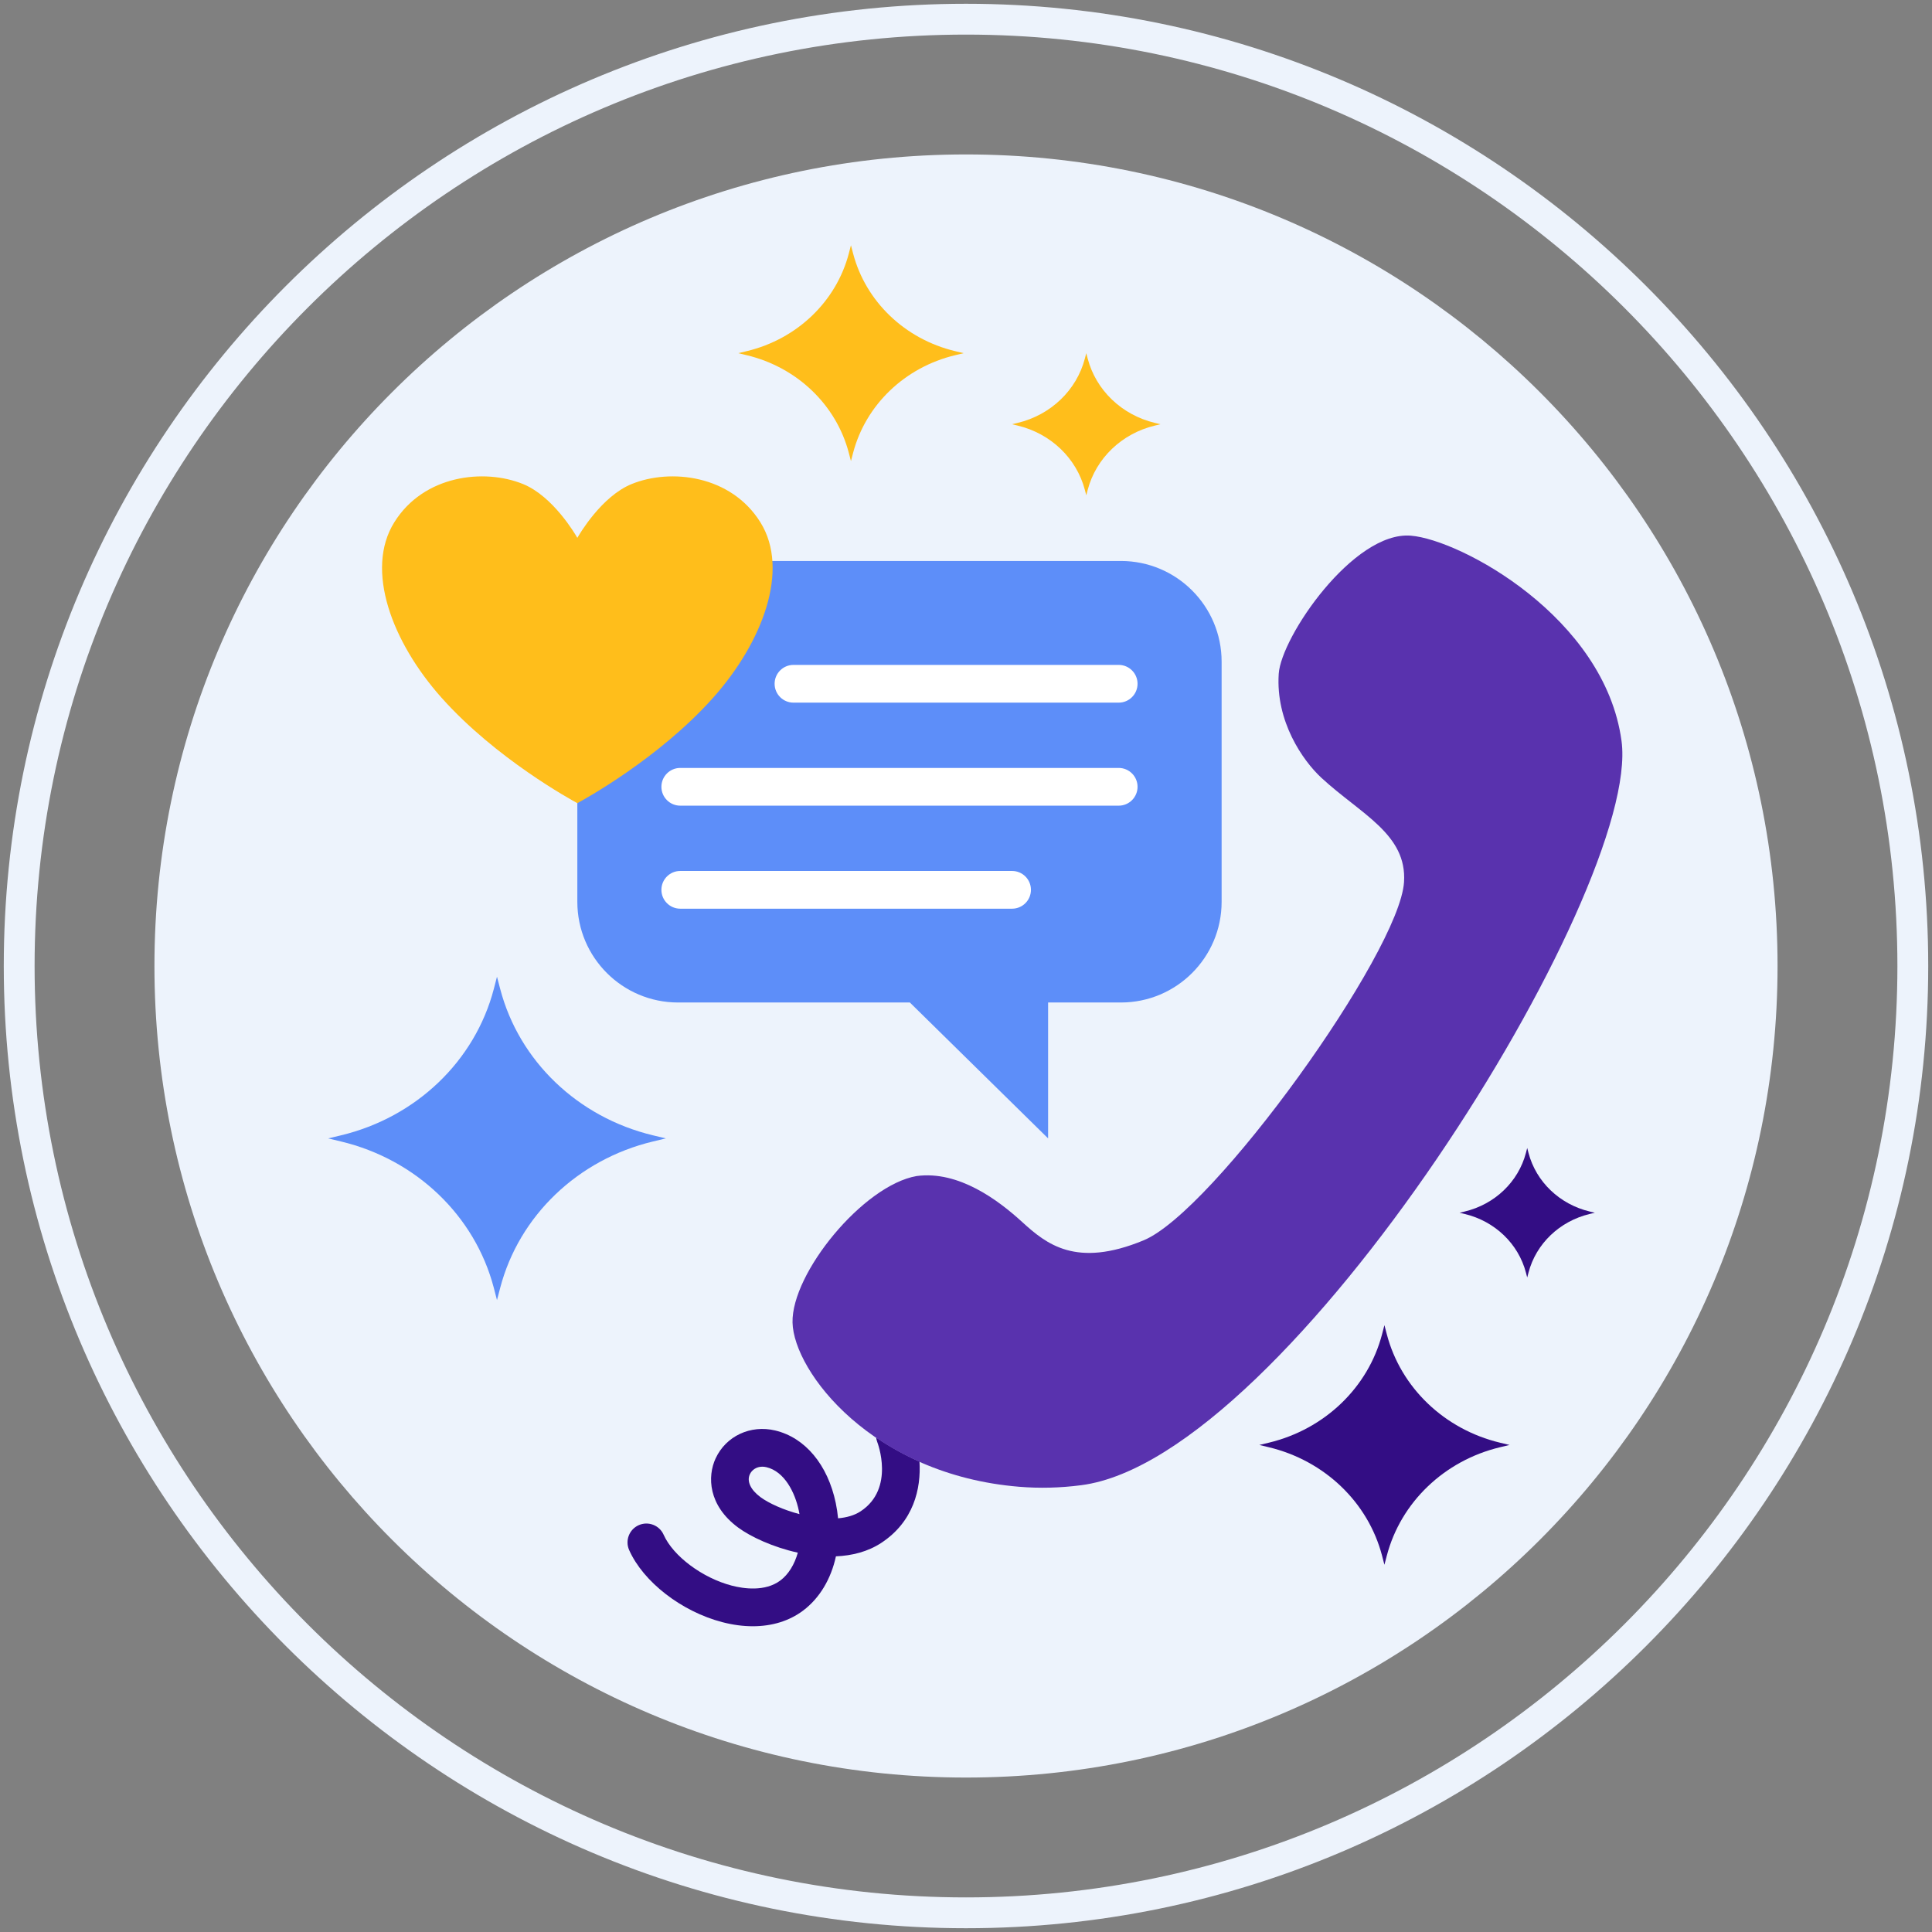 <?xml version="1.0" encoding="utf-8"?>
<!-- Generator: Adobe Illustrator 22.0.1, SVG Export Plug-In . SVG Version: 6.00 Build 0)  -->
<svg version="1.1" id="Layer_1" xmlns="http://www.w3.org/2000/svg" xmlns:xlink="http://www.w3.org/1999/xlink" x="0px" y="0px"
	 viewBox="0 0 512 512" style="enable-background:new 0 0 512 512;" xml:space="preserve">
<rect x="0" y="0" width="512" height="512" fill="#808080" stroke="none"/>
<style type="text/css">
	.st0{fill:#330D84;}
	.st1{fill:#EDF3FC;}
	.st2{fill:#5932AE;}
	.st3{fill:#FFFFFF;}
	.st4{fill:#FFE37B;}
	.st5{fill:#5D8EF9;}
	.st6{fill:#8C7BFD;}
	.st7{fill:#8AC9F9;}
	.st8{fill:#FFBE1B;}
	.st9{fill:#6857E5;}
</style>
<g>
	<g>
		<g>
			<path class="st1" d="M255.999,40.928c-118.778,0-215.071,96.294-215.071,215.074c0,118.776,96.293,215.068,215.071,215.068
				S471.07,374.778,471.07,256.002C471.07,137.222,374.777,40.928,255.999,40.928z"/>
		</g>
	</g>
	<g>
		<g>
			<path class="st1" d="M255.999,1C115.391,1,1,115.392,1,256.002C1,396.609,115.391,511,255.999,511S511,396.609,511,256.002
				C511,115.392,396.607,1,255.999,1z M255.999,502.832c-136.103,0-246.83-110.728-246.83-246.83
				c0-136.104,110.727-246.833,246.83-246.833c136.102,0,246.832,110.729,246.832,246.833
				C502.831,392.104,392.101,502.832,255.999,502.832z"/>
		</g>
	</g>
	<g>
		<g>
			<path class="st0" d="M243.675,387.329c-4.213-1.88-8.049-4.046-11.487-6.396c0.052,0.412,0.137,0.824,0.298,1.228
				c0.049,0.123,4.772,12.327-4.435,18.366c-1.64,1.076-3.698,1.646-5.954,1.839c-0.125-1.336-0.327-2.687-0.609-4.042
				c-2.114-10.157-8.119-17.347-16.063-19.234c-6.55-1.556-13.037,1.486-15.777,7.395c-2.221,4.787-1.99,12.459,5.969,18.33
				c3.295,2.431,9.218,5.208,15.813,6.658c-0.88,3.128-2.463,5.747-4.618,7.364c-4.067,3.05-9.815,2.169-12.879,1.372
				c-7.782-2.025-15.547-7.823-18.062-13.485c-1.119-2.523-4.075-3.661-6.599-2.541c-2.523,1.121-3.661,4.075-2.54,6.599
				c3.748,8.441,13.897,16.297,24.682,19.104c2.792,0.727,5.505,1.086,8.085,1.086c5.089,0,9.663-1.398,13.313-4.136
				c4.422-3.317,7.427-8.438,8.72-14.392c4.285-0.181,8.452-1.226,12.004-3.556C242.131,403.25,244.122,394.525,243.675,387.329z
				 M201.552,396.768c-2.637-1.945-3.695-4.215-2.833-6.074c0.5-1.079,1.672-2.007,3.299-2.007c0.346,0,0.712,0.042,1.097,0.133
				c4.794,1.139,7.578,6.709,8.584,11.542c0.062,0.298,0.118,0.597,0.169,0.895C207.626,400.14,203.762,398.398,201.552,396.768z"/>
		</g>
	</g>
	<g>
		<g>
			<path class="st2" d="M429.721,196.351c-4.46-32.783-42.679-53.319-55.821-54.393c-15.205-1.245-34.391,26.843-35.024,36.604
				c-0.835,12.567,6.332,22.962,11.307,27.564c10.421,9.626,22.729,14.912,21.897,27.648c-1.201,18.661-50.417,87.247-69.044,94.94
				c-17.885,7.386-25.719,1.002-32.209-4.923c-6.216-5.675-16.719-13.624-27.911-12.129c-14.18,2.469-33.178,25.759-32.886,38.815
				c0.297,13.051,21.203,40.352,60.076,43.531c5.346,0.442,10.863,0.312,16.425-0.416
				C341.452,386.522,435.1,235.887,429.721,196.351z"/>
		</g>
	</g>
	<g>
		<g>
			<path class="st5" d="M297.054,148.665H179.688c-14.734,0-26.688,11.955-26.688,26.693v63.625
				c0,14.738,11.954,26.689,26.688,26.689h61.434l36.637,36.014v-36.014h19.295c14.739,0,26.689-11.951,26.689-26.689v-63.625
				C323.742,160.62,311.792,148.665,297.054,148.665z"/>
		</g>
	</g>
	<g>
		<g>
			<path class="st3" d="M296.462,176.206H210.28c-2.762,0-5,2.239-5,5s2.238,5,5,5h86.182c2.762,0,5-2.239,5-5
				S299.224,176.206,296.462,176.206z"/>
		</g>
	</g>
	<g>
		<g>
			<path class="st3" d="M296.462,203.51H180.28c-2.762,0-5,2.239-5,5s2.238,5,5,5h116.182c2.762,0,5-2.239,5-5
				S299.224,203.51,296.462,203.51z"/>
		</g>
	</g>
	<g>
		<g>
			<path class="st3" d="M268.21,230.813h-87.93c-2.762,0-5,2.239-5,5s2.238,5,5,5h87.93c2.762,0,5-2.239,5-5
				S270.972,230.813,268.21,230.813z"/>
		</g>
	</g>
	<g>
		<g>
			<path class="st8" d="M201.527,138.439c-7.81-12.567-23.849-14.354-34.141-10.161c-7.953,3.24-13.838,13.297-14.386,14.259
				c-0.549-0.962-6.433-11.019-14.386-14.259c-10.292-4.193-26.331-2.406-34.141,10.161c-7.816,12.575-0.591,31.744,12.546,46.475
				c14.403,16.152,34.442,27.098,35.935,27.902l0.046,0.025l0.046-0.025c1.494-0.804,21.532-11.751,35.935-27.902
				C202.118,170.183,209.343,151.015,201.527,138.439z"/>
		</g>
	</g>
	<g>
		<g>
			<path class="st0" d="M397.519,382.328c-14.766-3.545-26.292-14.594-30.001-28.732l-0.633-2.417l-0.626,2.417
				c-3.706,14.138-15.238,25.187-30.009,28.732l-2.515,0.601l2.515,0.604c14.771,3.544,26.303,14.59,30.009,28.731l0.626,2.415
				l0.633-2.415c3.709-14.142,15.235-25.188,30.001-28.731l2.526-0.604L397.519,382.328z"/>
		</g>
	</g>
	<g>
		<g>
			<path class="st0" d="M421.284,321.065c-7.981-1.916-14.211-7.888-16.216-15.53l-0.342-1.306l-0.339,1.306
				c-2.003,7.642-8.236,13.614-16.22,15.53l-1.359,0.325l1.359,0.326c7.984,1.916,14.217,7.886,16.22,15.53l0.339,1.305l0.342-1.305
				c2.005-7.644,8.235-13.614,16.216-15.53l1.365-0.326L421.284,321.065z"/>
		</g>
	</g>
	<g>
		<g>
			<path class="st8" d="M253.099,93.052c-13.299-3.193-23.679-13.144-27.02-25.876l-0.57-2.177l-0.564,2.177
				c-3.338,12.733-13.724,22.684-27.027,25.876l-2.265,0.542l2.265,0.544c13.304,3.192,23.689,13.14,27.027,25.876l0.564,2.175
				l0.57-2.175c3.341-12.736,13.721-22.684,27.02-25.876l2.275-0.544L253.099,93.052z"/>
		</g>
	</g>
	<g>
		<g>
			<path class="st8" d="M306.044,112.07c-8.759-2.103-15.595-8.657-17.796-17.042l-0.375-1.434l-0.372,1.434
				c-2.198,8.386-9.038,14.94-17.8,17.042l-1.492,0.357l1.492,0.358c8.762,2.102,15.602,8.654,17.8,17.042l0.372,1.433l0.375-1.433
				c2.2-8.388,9.037-14.94,17.796-17.042l1.498-0.358L306.044,112.07z"/>
		</g>
	</g>
	<g>
		<g>
			<path class="st5" d="M173.049,300.875c-19.928-4.784-35.482-19.695-40.488-38.774l-0.854-3.261l-0.845,3.261
				c-5.001,19.079-20.564,33.99-40.498,38.774l-3.394,0.812l3.394,0.815c19.935,4.782,35.497,19.689,40.498,38.773l0.845,3.259
				l0.854-3.259c5.006-19.084,20.56-33.991,40.488-38.773l3.408-0.815L173.049,300.875z"/>
		</g>
	</g>
</g>
</svg>
